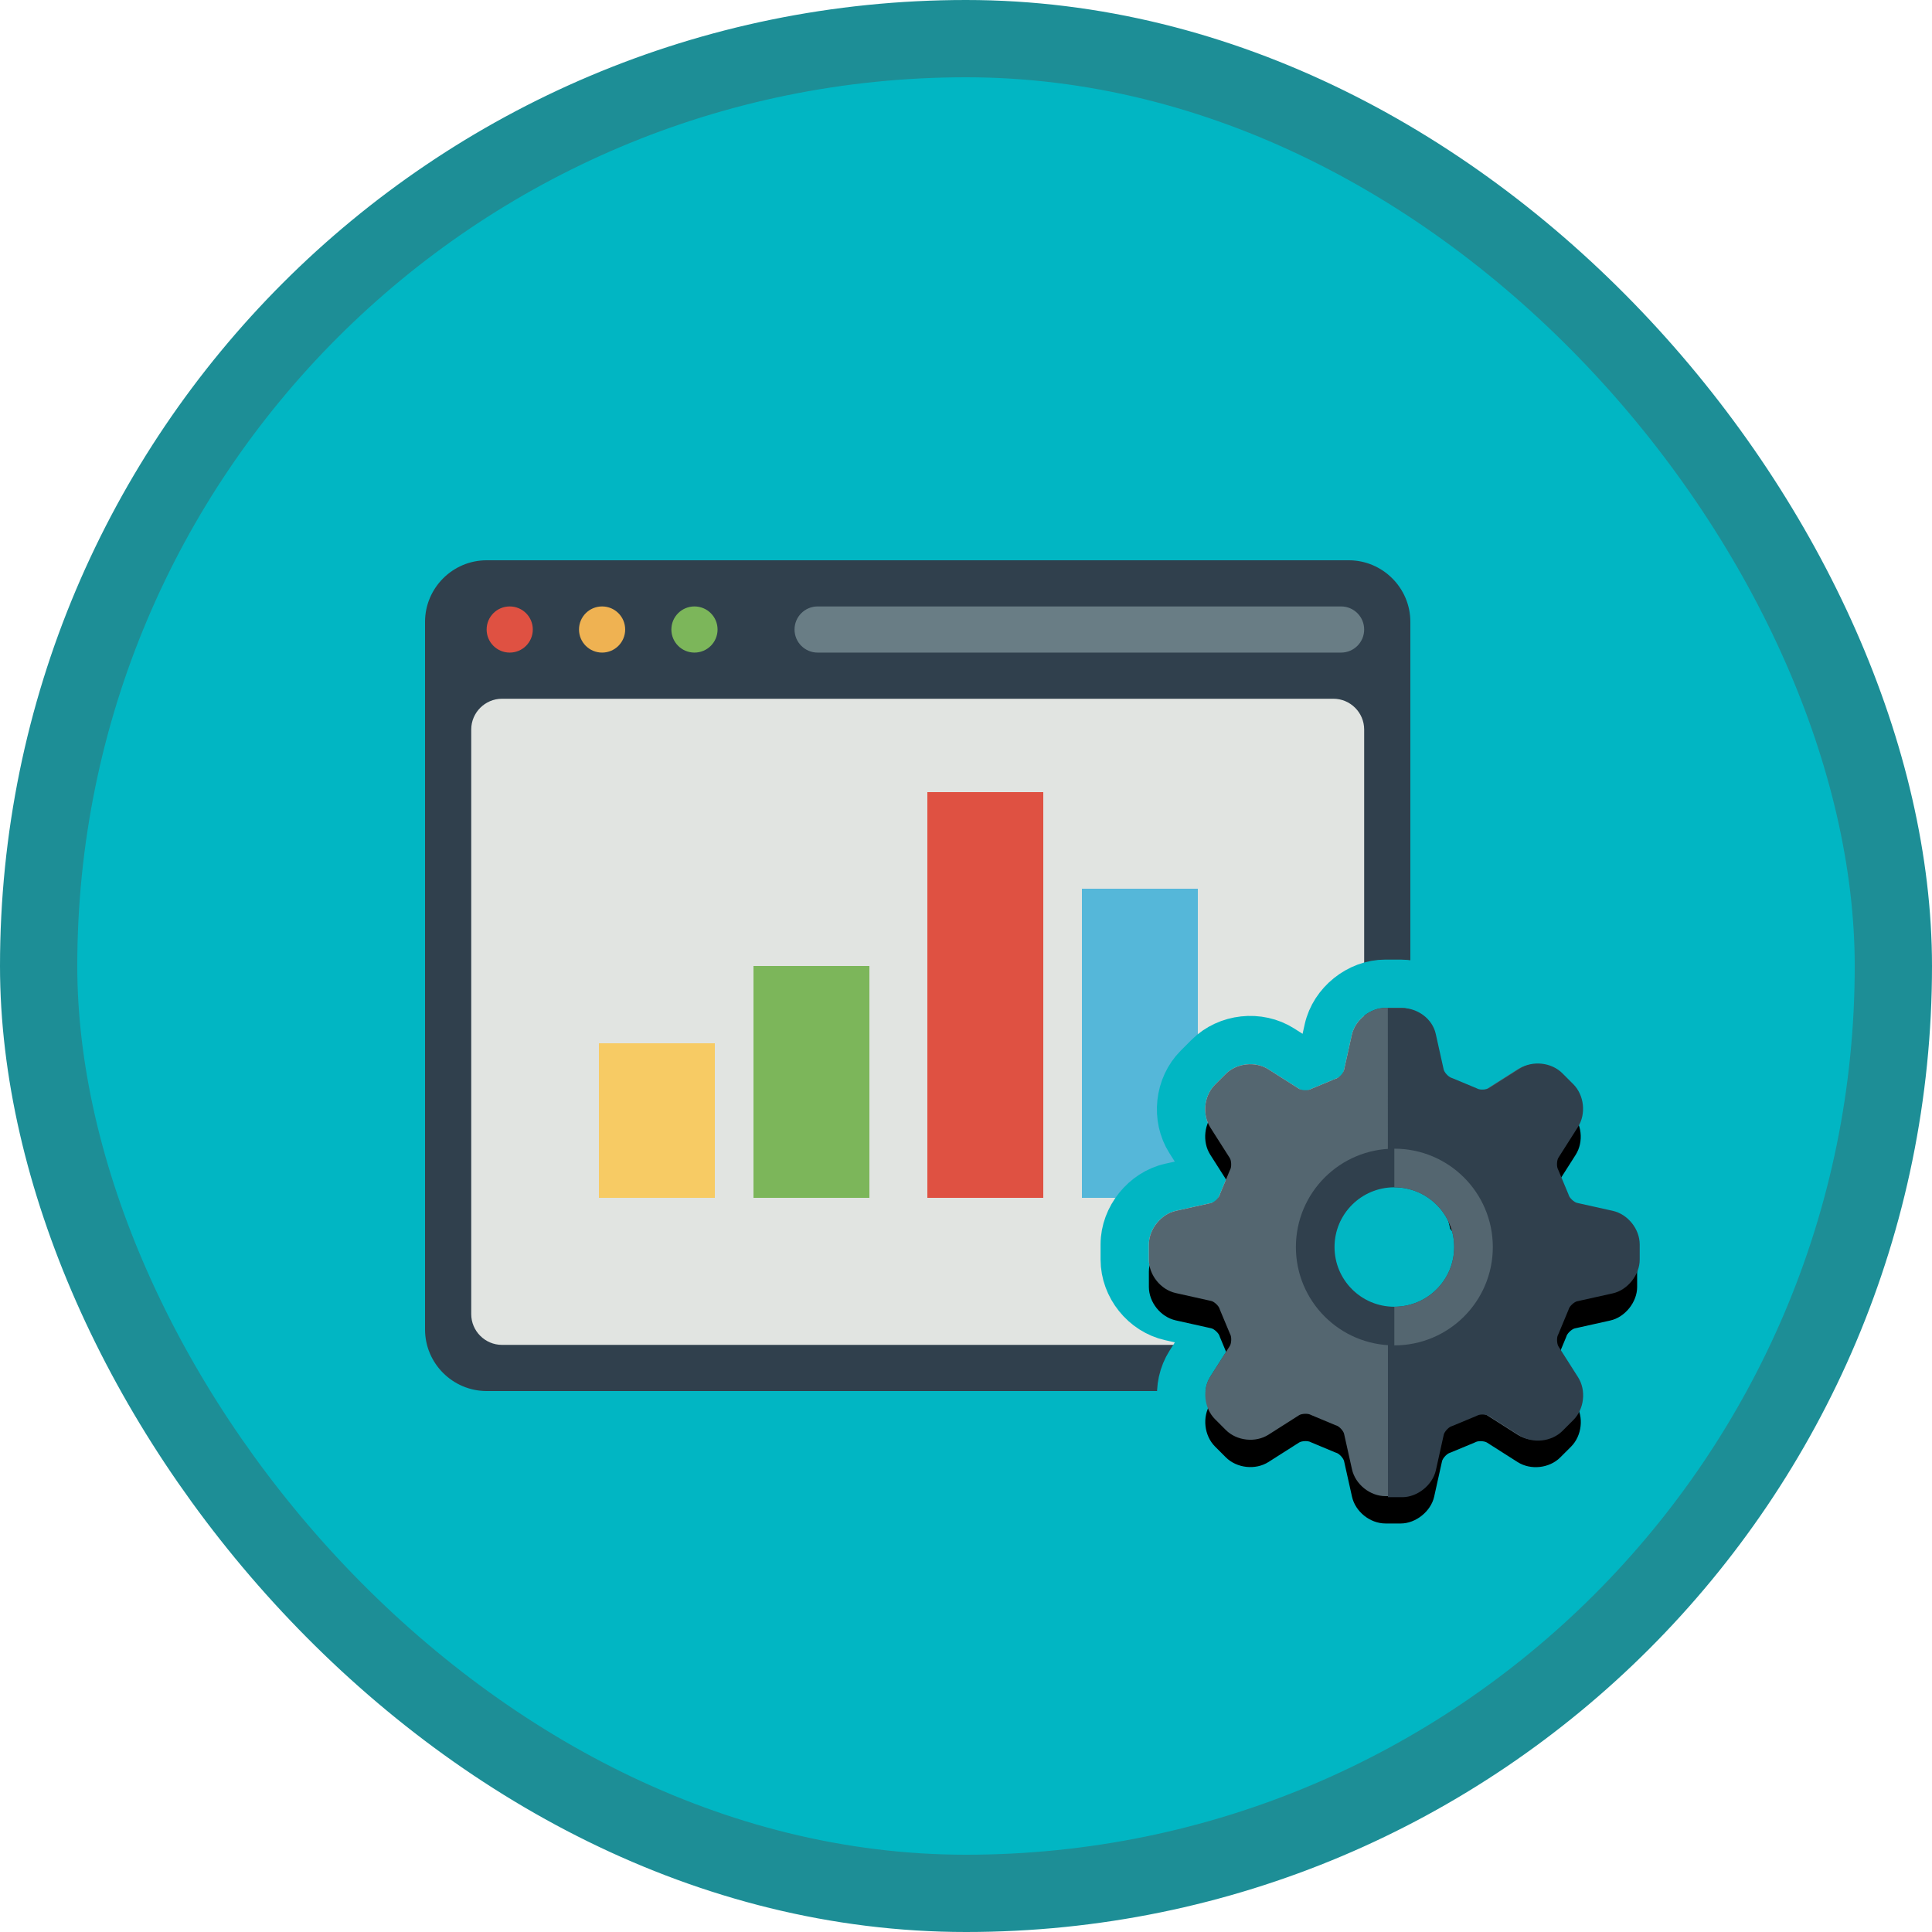 <?xml version="1.0" encoding="UTF-8"?>
<svg width="100px" height="100px" viewBox="0 0 100 100" version="1.1" xmlns="http://www.w3.org/2000/svg" xmlns:xlink="http://www.w3.org/1999/xlink">
    <!-- Generator: Sketch 55.2 (78181) - https://sketchapp.com -->
    <title>Sell items and services in Microsoft Dynamics 365 Business Central/manage-sales-prices-in-dynamics-365-business-central</title>
    <desc>Created with Sketch.</desc>
    <defs>
        <rect id="path-1" x="0" y="0" width="96" height="96" rx="48"></rect>
        <filter x="-7.8%" y="-9.3%" width="115.7%" height="118.6%" filterUnits="objectBoundingBox" id="filter-3">
            <feOffset dx="0" dy="2" in="SourceAlpha" result="shadowOffsetOuter1"></feOffset>
            <feColorMatrix values="0 0 0 0 0   0 0 0 0 0   0 0 0 0 0  0 0 0 0.098 0" type="matrix" in="shadowOffsetOuter1" result="shadowMatrixOuter1"></feColorMatrix>
            <feMerge>
                <feMergeNode in="shadowMatrixOuter1"></feMergeNode>
                <feMergeNode in="SourceGraphic"></feMergeNode>
            </feMerge>
        </filter>
        <path d="M16.58,13.27 C16.58,15.448 14.809,17.22 12.632,17.22 C10.456,17.22 8.685,15.448 8.685,13.27 C8.685,11.092 10.456,9.321 12.632,9.321 C14.809,9.321 16.58,11.092 16.58,13.27 Z M22.04,10.735 C21.89,10.701 21.656,10.488 21.609,10.341 C21.603,10.321 21.595,10.301 21.587,10.282 L21.08,9.05 C21.072,9.029 21.062,9.008 21.051,8.987 C20.98,8.851 20.994,8.537 21.076,8.408 L22.086,6.82 C22.515,6.146 22.408,5.177 21.844,4.612 L21.286,4.053 C20.735,3.502 19.738,3.392 19.079,3.811 L17.492,4.821 C17.439,4.855 17.314,4.892 17.166,4.892 C17.044,4.892 16.954,4.868 16.913,4.847 C16.893,4.836 16.871,4.826 16.85,4.818 L15.619,4.31 C15.6,4.303 15.58,4.295 15.56,4.289 C15.414,4.242 15.2,4.008 15.167,3.857 L14.759,2.021 C14.586,1.241 13.825,0.631 13.027,0.631 L12.238,0.631 C11.439,0.631 10.679,1.241 10.506,2.02 L10.098,3.858 C10.065,4.008 9.851,4.242 9.705,4.289 C9.685,4.295 9.665,4.303 9.645,4.31 L8.415,4.818 C8.393,4.826 8.372,4.836 8.351,4.847 C8.311,4.868 8.221,4.892 8.099,4.892 C7.951,4.892 7.825,4.855 7.772,4.821 L6.186,3.812 C5.527,3.392 4.53,3.503 3.979,4.054 L3.421,4.612 C2.857,5.177 2.75,6.147 3.179,6.82 L4.188,8.408 C4.271,8.537 4.284,8.85 4.214,8.987 C4.203,9.008 4.193,9.029 4.184,9.05 L3.678,10.282 C3.67,10.301 3.662,10.321 3.656,10.341 C3.609,10.488 3.375,10.701 3.224,10.735 L1.389,11.143 C0.61,11.316 -1.13686838e-13,12.077 -1.13686838e-13,12.875 L-1.13686838e-13,13.665 C-1.13686838e-13,14.464 0.61,15.225 1.389,15.398 L3.225,15.806 C3.375,15.84 3.609,16.053 3.656,16.2 C3.662,16.22 3.67,16.24 3.678,16.259 L4.184,17.491 C4.193,17.512 4.203,17.533 4.214,17.554 C4.284,17.69 4.271,18.004 4.188,18.133 L3.179,19.721 C2.75,20.394 2.857,21.364 3.421,21.929 L3.979,22.488 C4.529,23.038 5.525,23.15 6.186,22.73 L7.772,21.72 C7.825,21.685 7.951,21.649 8.099,21.649 C8.221,21.649 8.311,21.673 8.351,21.694 C8.372,21.704 8.393,21.715 8.415,21.723 L9.645,22.231 C9.665,22.238 9.685,22.246 9.705,22.252 C9.851,22.299 10.065,22.533 10.098,22.684 L10.506,24.52 C10.679,25.3 11.439,25.91 12.238,25.91 L13.027,25.91 C13.825,25.91 14.585,25.3 14.759,24.52 L15.167,22.684 C15.2,22.533 15.414,22.299 15.56,22.252 C15.58,22.246 15.6,22.238 15.619,22.231 L16.85,21.723 C16.871,21.715 16.893,21.704 16.913,21.694 C16.954,21.673 17.044,21.649 17.165,21.649 C17.314,21.649 17.439,21.685 17.492,21.72 L19.079,22.729 C19.737,23.15 20.735,23.038 21.286,22.488 L21.844,21.929 C22.408,21.365 22.515,20.395 22.086,19.721 L21.076,18.133 C20.994,18.004 20.98,17.69 21.051,17.554 C21.062,17.533 21.072,17.512 21.08,17.491 L21.587,16.259 C21.595,16.24 21.603,16.22 21.609,16.2 C21.656,16.053 21.89,15.84 22.04,15.806 L23.875,15.398 C24.655,15.225 25.265,14.464 25.265,13.665 L25.265,12.875 C25.265,12.077 24.655,11.316 23.876,11.143 L22.04,10.735 Z" id="path-4"></path>
        <filter x="-5.9%" y="-2.0%" width="107.9%" height="107.9%" filterUnits="objectBoundingBox" id="filter-5">
            <feOffset dx="-1" dy="1" in="SourceAlpha" result="shadowOffsetOuter1"></feOffset>
            <feColorMatrix values="0 0 0 0 0   0 0 0 0 0   0 0 0 0 0  0 0 0 0.1 0" type="matrix" in="shadowOffsetOuter1"></feColorMatrix>
        </filter>
        <path d="M0.341,8.591 C2.227,8.591 3.755,6.76 3.755,4.5 L3.755,4.5 C3.755,2.24 2.227,0.409 0.341,0.409 L0.341,0.409 L0.341,8.591 Z" id="path-6"></path>
    </defs>
    <g id="Badges" stroke="none" stroke-width="1" fill="none" fill-rule="evenodd">
        <g id="Sell-items-and-services-in-Microsoft-Dynamics-365-Business-Central" transform="translate(-50, -460)">
            <g id="Sell-items-and-services-in-Microsoft-Dynamics-365-Business-Central/manage-sales-prices-in-dynamics-365-business-central" transform="translate(50, 460)">
                <g id="Mask" transform="translate(2, 2)">
                    <mask id="mask-2" fill="white">
                        <use xlink:href="#path-1"></use>
                    </mask>
                    <use id="BG" fill="#01B6C3" xlink:href="#path-1"></use>
                    <g id="Browser" filter="url(#filter-3)" mask="url(#mask-2)">
                        <g transform="translate(20, 25)">
                            <path d="M3.188,43 C1.434,43 0,41.567 0,39.815 L0,3.185 C0,1.433 1.434,0 3.188,0 L47.812,0 C49.566,0 51,1.433 51,3.185 L51,39.815 C51,41.567 49.566,43 47.812,43 L3.188,43" id="Fill-1485" fill="#30404D"></path>
                            <path d="M3.984,40.611 C3.108,40.611 2.391,39.894 2.391,39.019 L2.391,8.759 C2.391,7.883 3.108,7.167 3.984,7.167 L47.016,7.167 C47.892,7.167 48.609,7.883 48.609,8.759 L48.609,39.019 C48.609,39.894 47.892,40.611 47.016,40.611 L3.984,40.611" id="Fill-1486" fill="#E1E4E1"></path>
                            <path d="M3.188,3.583 C3.188,2.923 3.723,2.389 4.383,2.389 C5.043,2.389 5.578,2.923 5.578,3.583 C5.578,4.243 5.043,4.778 4.383,4.778 C3.723,4.778 3.188,4.243 3.188,3.583" id="Fill-1487" fill="#DF5142"></path>
                            <path d="M7.969,3.583 C7.969,2.923 8.504,2.389 9.164,2.389 C9.825,2.389 10.359,2.923 10.359,3.583 C10.359,4.243 9.825,4.778 9.164,4.778 C8.504,4.778 7.969,4.243 7.969,3.583" id="Fill-1488" fill="#EFB252"></path>
                            <path d="M12.75,3.583 C12.75,2.923 13.286,2.389 13.945,2.389 C14.606,2.389 15.141,2.923 15.141,3.583 C15.141,4.243 14.606,4.778 13.945,4.778 C13.286,4.778 12.75,4.243 12.75,3.583" id="Fill-1489" fill="#7CB65A"></path>
                            <path d="M47.414,4.778 L20.32,4.778 C19.66,4.778 19.125,4.243 19.125,3.583 C19.125,2.924 19.66,2.389 20.32,2.389 L47.414,2.389 C48.074,2.389 48.609,2.924 48.609,3.583 C48.609,4.243 48.074,4.778 47.414,4.778" id="Fill-1490" fill="#697D85"></path>
                        </g>
                    </g>
                    <g id="Graph" mask="url(#mask-2)" fill-rule="nonzero">
                        <g transform="translate(44.25, 49.5) scale(-1, 1) translate(-44.25, -49.5) translate(28.25, 39)">
                            <rect id="Blue" fill="#55B7D9" x="0.25" y="5" width="6" height="16"></rect>
                            <rect id="Red" fill="#DF5142" x="8.25" y="0" width="6" height="21"></rect>
                            <rect id="Green" fill="#7CB65A" x="17.25" y="9" width="6" height="12"></rect>
                            <rect id="Green" fill="#F7CB64" x="25.25" y="13" width="6" height="8"></rect>
                        </g>
                    </g>
                    <g id="Gear" mask="url(#mask-2)">
                        <g transform="translate(51, 43)">
                            <g id="Group-10" stroke-width="1" fill="none" fill-rule="evenodd" transform="translate(19.524, 19.707) rotate(-45) translate(-19.524, -19.707) translate(6.524, 6.207)">
                                <path d="M15.33,13.27 C15.33,11.783 14.118,10.571 12.632,10.571 C11.146,10.571 9.935,11.783 9.935,13.27 C9.935,14.758 11.146,15.97 12.632,15.97 C14.118,15.97 15.33,14.758 15.33,13.27 Z M20.429,10.753 C20.43,10.754 20.43,10.756 20.431,10.757 L20.429,10.753 Z M16.369,5.972 C16.372,5.973 16.373,5.973 16.373,5.973 L16.369,5.972 Z M15.156,5.471 L15.147,5.468 C15.151,5.469 15.153,5.47 15.156,5.471 Z M4.836,15.789 C4.835,15.787 4.835,15.786 4.834,15.784 L4.836,15.789 Z M22.654,16.95 L22.321,17.761 L23.141,19.05 C23.884,20.218 23.706,21.834 22.728,22.813 L22.17,23.372 C21.204,24.337 19.559,24.519 18.408,23.784 L17.119,22.964 L16.311,23.297 L15.979,24.792 C15.678,26.143 14.411,27.16 13.027,27.16 L12.238,27.16 C10.853,27.16 9.586,26.143 9.286,24.792 L8.954,23.298 L8.145,22.964 L6.856,23.785 C5.702,24.518 4.06,24.336 3.095,23.371 L2.536,22.812 C1.558,21.834 1.381,20.217 2.124,19.05 L2.944,17.761 L2.61,16.95 L1.118,16.618 C-0.233,16.318 -1.25,15.049 -1.25,13.665 L-1.25,12.875 C-1.25,11.491 -0.233,10.223 1.118,9.922 L2.61,9.591 L2.944,8.78 L2.124,7.491 C1.381,6.324 1.558,4.708 2.537,3.728 L3.095,3.17 C4.06,2.204 5.704,2.023 6.857,2.757 L8.145,3.577 L8.954,3.243 L9.286,1.749 C9.586,0.398 10.854,-0.619 12.238,-0.619 L13.027,-0.619 C14.411,-0.619 15.679,0.398 15.979,1.75 L16.311,3.244 L17.119,3.577 L18.408,2.757 C19.561,2.023 21.205,2.203 22.17,3.17 L22.729,3.729 C23.706,4.708 23.883,6.323 23.141,7.491 L22.321,8.78 L22.654,9.591 L24.147,9.923 L24.147,9.923 C25.498,10.223 26.515,11.491 26.515,12.875 L26.515,13.665 C26.515,15.05 25.498,16.318 24.147,16.618 L22.654,16.95 Z" id="Fill-376" stroke="#01B6C3" stroke-width="2.5"></path>
                                <g id="Fill-376">
                                    <use fill="black" fill-opacity="1" filter="url(#filter-5)" xlink:href="#path-4"></use>
                                    <use fill="#546670" fill-rule="evenodd" xlink:href="#path-4"></use>
                                </g>
                                <path d="M7.807,21.812 C7.861,21.777 7.987,21.74 8.136,21.74 C8.259,21.74 8.349,21.765 8.389,21.786 C8.41,21.796 8.431,21.807 8.453,21.815 L9.689,22.325 C9.709,22.333 9.729,22.34 9.749,22.346 C9.896,22.393 10.11,22.629 10.144,22.78 L10.554,24.624 C10.727,25.407 11.491,26.02 12.292,26.02 L13.085,26.02 C13.886,26.02 14.65,25.407 14.824,24.624 L15.234,22.78 C15.267,22.629 15.482,22.393 15.629,22.346 C15.649,22.34 15.669,22.333 15.688,22.325 L16.924,21.815 C16.946,21.807 16.967,21.796 16.988,21.786 C17.028,21.765 17.119,21.74 17.24,21.74 C17.39,21.74 17.516,21.777 17.569,21.812 L19.162,22.826 C19.824,23.248 20.825,23.136 21.378,22.583 L21.939,22.022 C22.505,21.455 22.612,20.481 22.182,19.804 L21.168,18.21 C21.085,18.08 21.072,17.765 21.143,17.629 C21.154,17.608 21.164,17.587 21.172,17.565 L21.681,16.328 C21.689,16.309 21.697,16.289 21.703,16.269 C21.75,16.121 21.985,15.907 22.136,15.873 L23.979,15.463 C24.762,15.29 25.374,14.525 25.374,13.724 L25.374,12.93 C25.374,12.128 24.762,11.364 23.979,11.191 L22.136,10.78 C21.985,10.747 21.75,10.533 21.703,10.385 C21.697,10.365 21.689,10.345 21.681,10.326 L21.172,9.089 C21.164,9.068 21.154,9.046 21.143,9.026 C21.072,8.889 21.085,8.574 21.168,8.444 L22.182,6.849 C22.612,6.173 22.462,5.242 21.896,4.676 L21.372,4.152 L15.317,10.211 C16.035,10.929 16.653,12.233 16.653,13.327 C16.653,15.514 14.874,17.294 12.689,17.294 C11.596,17.294 10.408,16.559 9.69,15.841 L3.475,22.059 L3.999,22.583 C4.551,23.135 5.551,23.248 6.215,22.826 L7.807,21.812 Z" id="Fill-377" fill="#30404D"></path>
                            </g>
                            <circle id="Oval" fill="#01B6C3" fill-rule="nonzero" cx="18.125" cy="19.322" r="4"></circle>
                            <g id="Group-11" stroke-width="1" fill="none" fill-rule="evenodd" transform="translate(15.075, 15.455)">
                                <path d="M4.096,8.182 C6.359,8.182 8.193,6.351 8.193,4.091 C8.193,1.831 6.359,0 4.096,0 C1.834,0 0,1.831 0,4.091 C0,6.351 1.834,8.182 4.096,8.182 Z" id="Stroke-4" stroke="#30404D" stroke-width="2"></path>
                                <g id="Group-8" transform="translate(4.096, 0)">
                                    <mask id="mask-7" fill="white">
                                        <use xlink:href="#path-6"></use>
                                    </mask>
                                    <g id="Clip-7"></g>
                                    <polygon id="Stroke-6" stroke="#C4C4C4" mask="url(#mask-7)" points="-6.486 12.682 7.169 12.682 7.169 -3.682 -6.486 -3.682"></polygon>
                                </g>
                                <path d="M4.096,8.182 C6.359,8.182 8.193,6.351 8.193,4.091 C8.193,1.831 6.359,0 4.096,0" id="Stroke-9" stroke="#546670" stroke-width="2"></path>
                            </g>
                        </g>
                    </g>
                </g>
                <g id="Dynamic-Border" stroke="#1D8E96" stroke-width="4">
                    <rect id="Azure-Border" x="2" y="2" width="96" height="96" rx="48"></rect>
                </g>
            </g>
        </g>
    </g>
</svg>